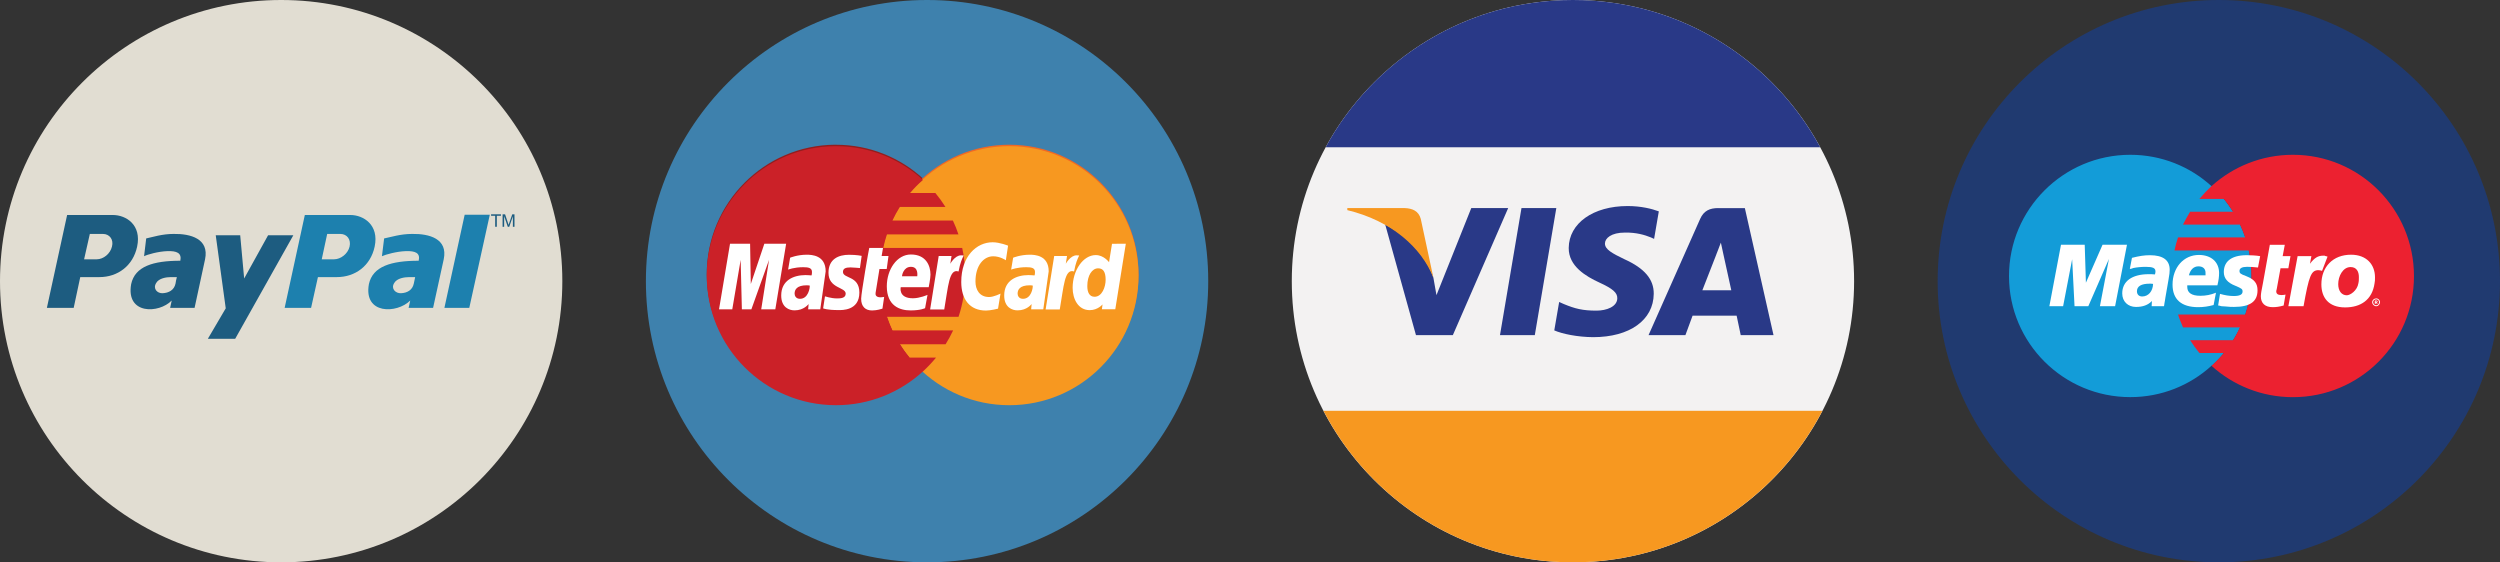 <?xml version="1.0" encoding="utf-8"?>
<!-- Generator: Adobe Illustrator 15.0.0, SVG Export Plug-In . SVG Version: 6.00 Build 0)  -->
<!DOCTYPE svg PUBLIC "-//W3C//DTD SVG 1.1//EN" "http://www.w3.org/Graphics/SVG/1.1/DTD/svg11.dtd">
<svg version="1.1" id="Layer_1" xmlns="http://www.w3.org/2000/svg" xmlns:xlink="http://www.w3.org/1999/xlink" x="0px" y="0px"
	 width="212.712px" height="47.846px" viewBox="0 0 212.712 47.846" enable-background="new 0 0 212.712 47.846"
	 xml:space="preserve">
<rect x="0" y="0" width="212.712" height="47.846" fill="#333333" stroke="none"/>
<g>
	<circle fill="#F3F2F2" cx="133.834" cy="23.924" r="23.922"/>
	<g>
		<polygon fill="#293987" points="127.626,28.514 129.455,17.705 132.419,17.705 130.589,28.514 		"/>
		<path fill="#293987" d="M141.14,17.984c-0.587-0.219-1.506-0.453-2.656-0.453c-2.93,0-4.992,1.465-5.01,3.566
			c-0.018,1.553,1.473,2.42,2.597,2.938c1.154,0.529,1.542,0.867,1.536,1.34c-0.006,0.725-0.922,1.055-1.773,1.055
			c-1.186,0-1.817-0.164-2.79-0.566l-0.383-0.172l-0.416,2.42c0.692,0.301,1.974,0.564,3.303,0.576c3.115,0,5.139-1.449,5.16-3.691
			c0.013-1.23-0.778-2.166-2.488-2.938c-1.035-0.5-1.67-0.834-1.663-1.342c0-0.447,0.537-0.928,1.697-0.928
			c0.971-0.016,1.671,0.195,2.219,0.414l0.266,0.123L141.14,17.984L141.14,17.984z"/>
		<path fill="#293987" d="M146.192,17.705c-0.709,0-1.223,0.217-1.535,0.92l-4.391,9.889h3.137l0.61-1.656h3.748l0.348,1.656h2.79
			l-2.438-10.807h-2.269V17.705L146.192,17.705z M144.846,24.695c0.244-0.623,1.18-3.023,1.18-3.023
			c-0.017,0.031,0.245-0.623,0.394-1.029l0.201,0.932c0,0,0.566,2.582,0.686,3.121H144.846L144.846,24.695z"/>
		<path fill="#293987" d="M122.222,25.113l-0.262-1.48c-0.541-1.727-2.22-3.596-4.101-4.533l2.618,9.414h3.139l4.707-10.809h-3.14
			L122.222,25.113z"/>
	</g>
	<g>
		<path fill="#F79820" d="M114.636,17.705v0.174c3.721,0.895,6.302,3.156,7.324,5.754l-1.074-5.006
			c-0.18-0.684-0.724-0.898-1.367-0.922H114.636L114.636,17.705z"/>
		<path fill="#F79820" d="M133.832,47.846c9.233,0,17.239-5.232,21.228-12.893h-42.454C116.593,42.613,124.6,47.846,133.832,47.846z
			"/>
	</g>
	<path fill="#293987" d="M133.832,0c-9.087,0-16.99,5.066-21.04,12.529h42.08C150.822,5.066,142.92,0,133.832,0z"/>
</g>
<g>
	<circle fill="#203A70" cx="188.788" cy="23.923" r="23.923"/>
	<g>
		<path fill="#139CD8" d="M188.162,31.123c2.081-1.879,3.394-4.604,3.394-7.633c0-3.031-1.312-5.756-3.394-7.654
			c-1.817-1.654-4.239-2.666-6.905-2.666c-5.695,0-10.321,4.625-10.321,10.32c0,5.693,4.626,10.299,10.321,10.299
			C183.923,33.789,186.345,32.779,188.162,31.123L188.162,31.123z"/>
		<path fill="#139CD8" d="M188.162,31.123c2.081-1.879,3.394-4.604,3.394-7.633c0-3.031-1.312-5.756-3.394-7.654V31.123
			L188.162,31.123z"/>
	</g>
	<path fill="#EC2130" d="M195.091,13.17c-2.667,0-5.091,1.012-6.927,2.666c-0.364,0.342-0.708,0.707-1.032,1.09h2.081
		c0.283,0.344,0.545,0.729,0.787,1.09h-3.655c-0.222,0.365-0.424,0.729-0.606,1.092h4.848c0.163,0.363,0.323,0.727,0.444,1.092
		h-5.714c-0.122,0.363-0.224,0.727-0.302,1.109h6.318c0.142,0.688,0.223,1.434,0.223,2.182c0,1.129-0.182,2.242-0.525,3.271h-5.714
		c0.12,0.363,0.262,0.727,0.423,1.092h4.847c-0.181,0.363-0.363,0.746-0.585,1.09h-3.656c0.243,0.383,0.506,0.748,0.787,1.09h2.081
		c-0.323,0.385-0.667,0.748-1.049,1.09c1.837,1.658,4.26,2.668,6.927,2.668c5.695,0,10.301-4.605,10.301-10.301
		C205.39,17.795,200.786,13.17,195.091,13.17L195.091,13.17z"/>
	<g>
		<path fill="#FFFFFF" d="M201.834,25.711c0-0.182,0.163-0.322,0.344-0.322c0.183,0,0.323,0.141,0.323,0.322
			s-0.141,0.344-0.323,0.344C201.997,26.055,201.834,25.893,201.834,25.711L201.834,25.711z M202.178,25.975
			c0.142,0,0.243-0.123,0.243-0.264s-0.102-0.242-0.243-0.242c-0.141,0-0.261,0.102-0.261,0.242S202.037,25.975,202.178,25.975
			L202.178,25.975z M202.138,25.852h-0.08v-0.283h0.12c0.04,0,0.062,0,0.081,0.021c0.02,0.02,0.041,0.041,0.041,0.061
			c0,0.041-0.021,0.08-0.061,0.08l0.061,0.121h-0.082l-0.04-0.102h-0.04V25.852L202.138,25.852z M202.138,25.691h0.04
			c0,0,0.021,0,0.04,0c0,0,0-0.021,0-0.041v-0.02c-0.02,0-0.04,0-0.06,0h-0.021V25.691L202.138,25.691z"/>
		<polygon fill="#FFFFFF" points="179.963,26.055 178.671,26.055 179.438,22.035 177.683,26.055 176.511,26.055 176.309,22.057 
			175.54,26.055 174.37,26.055 175.359,20.824 177.378,20.824 177.479,24.055 178.895,20.824 180.973,20.824 		"/>
		<path fill="#FFFFFF" d="M194.303,25.996c-0.364,0.1-0.627,0.139-0.931,0.139c-0.646,0-1.009-0.324-1.009-0.928
			c0-0.121,0.021-0.242,0.04-0.385l0.08-0.424l0.062-0.324l0.584-3.248h1.272l-0.181,0.969h0.666l-0.182,1.029h-0.666l-0.323,1.775
			c-0.021,0.082-0.041,0.143-0.041,0.184c0,0.223,0.144,0.322,0.445,0.322c0.141,0,0.261-0.02,0.344-0.041L194.303,25.996
			L194.303,25.996z"/>
		<path fill="#FFFFFF" d="M198.039,21.836c-0.101-0.041-0.122-0.041-0.141-0.041c-0.062-0.021-0.102-0.021-0.102-0.041
			c-0.041,0-0.082,0-0.142,0c-0.425,0-0.729,0.182-1.111,0.686l0.121-0.645h-1.172l-0.787,4.26h1.292
			c0.465-2.605,0.646-3.068,1.272-3.068c0.041,0,0.102,0.02,0.161,0.02l0.142,0.039L198.039,21.836L198.039,21.836z"/>
		<path fill="#FFFFFF" d="M189.213,23.146c0,0.525,0.302,0.908,0.989,1.172c0.526,0.221,0.607,0.281,0.607,0.484
			c0,0.262-0.243,0.385-0.749,0.385c-0.382,0-0.746-0.062-1.171-0.182l-0.161,0.99h0.06l0.223,0.059
			c0.081,0,0.201,0.021,0.343,0.021c0.304,0.039,0.546,0.039,0.728,0.039c1.354,0,1.999-0.445,1.999-1.414
			c0-0.584-0.264-0.926-0.93-1.191c-0.545-0.201-0.604-0.262-0.604-0.463c0-0.223,0.221-0.344,0.646-0.344
			c0.242,0,0.604,0.021,0.928,0.059l0.183-0.967c-0.344-0.061-0.849-0.082-1.132-0.082
			C189.718,21.713,189.213,22.359,189.213,23.146L189.213,23.146z"/>
		<path fill="#FFFFFF" d="M184.123,26.055h-1.05l0.021-0.445c-0.324,0.344-0.769,0.506-1.354,0.506c-0.685,0-1.17-0.465-1.17-1.15
			c0-1.033,0.826-1.637,2.262-1.637c0.141,0,0.323,0,0.523,0.02c0.041-0.141,0.041-0.201,0.041-0.262
			c0-0.283-0.224-0.383-0.828-0.383c-0.363,0-0.767,0.039-1.05,0.1l-0.182,0.061l-0.121,0.02l0.182-0.947
			c0.646-0.162,1.051-0.223,1.535-0.223c1.11,0,1.675,0.424,1.675,1.232c0,0.221-0.019,0.383-0.1,0.848l-0.263,1.516l-0.04,0.262
			l-0.041,0.221l-0.02,0.143L184.123,26.055L184.123,26.055z M183.194,24.156c-0.143-0.02-0.201-0.02-0.282-0.02
			c-0.728,0-1.091,0.221-1.091,0.646c0,0.262,0.16,0.443,0.444,0.443C182.792,25.227,183.175,24.783,183.194,24.156L183.194,24.156z
			"/>
		<path fill="#FFFFFF" d="M188.345,25.953c-0.444,0.121-0.869,0.182-1.313,0.182c-1.433,0-2.181-0.666-2.181-1.918
			c0-1.455,0.948-2.525,2.241-2.525c1.05,0,1.719,0.607,1.719,1.535c0,0.322-0.04,0.627-0.144,1.051h-2.564c0,0.08,0,0.1,0,0.141
			c0,0.486,0.363,0.748,1.111,0.748c0.464,0,0.888-0.08,1.332-0.262L188.345,25.953L188.345,25.953z M187.657,23.428
			c0-0.08,0-0.162,0-0.221c0-0.344-0.223-0.545-0.604-0.545c-0.404,0-0.688,0.283-0.811,0.766H187.657L187.657,23.428z"/>
		<path fill="#FFFFFF" d="M202.037,24.117c-0.203,1.41-1.192,2.039-2.505,2.039c-1.434,0-2.018-0.869-2.018-1.959
			c0-1.496,0.988-2.525,2.522-2.525c1.333,0,2.04,0.848,2.04,1.918C202.077,23.854,202.077,23.873,202.037,24.117L202.037,24.117z
			 M200.705,23.57c0-0.445-0.183-0.848-0.708-0.848c-0.646,0-1.05,0.768-1.05,1.453c0,0.566,0.283,0.949,0.728,0.949
			c0.283,0,0.887-0.383,0.99-1.029C200.705,23.932,200.705,23.754,200.705,23.57L200.705,23.57z"/>
	</g>
</g>
<g>
	<circle fill="#3E81AD" cx="78.879" cy="23.923" r="23.923"/>
	<path fill="#941D1E" d="M71.058,12.312c-6.037,0.039-10.925,4.961-10.925,11.018c0,6.084,4.925,11.02,10.997,11.02
		c2.846,0,5.443-1.088,7.396-2.871l0,0h0.001c0.401-0.367,0.774-0.762,1.116-1.18h-2.253c-0.301-0.365-0.573-0.746-0.817-1.137
		h3.883c0.237-0.379,0.451-0.771,0.642-1.18h-5.167c-0.175-0.377-0.329-0.764-0.458-1.156h6.084
		c0.368-1.098,0.566-2.273,0.566-3.496c0-0.809-0.088-1.598-0.253-2.357h-6.722c0.084-0.393,0.188-0.781,0.313-1.158h6.088
		c-0.136-0.404-0.293-0.799-0.474-1.182h-5.146c0.186-0.396,0.396-0.783,0.631-1.156h3.882c-0.26-0.412-0.546-0.807-0.854-1.178
		h-2.162c0.334-0.396,0.702-0.77,1.101-1.113c-1.951-1.783-4.551-2.871-7.397-2.871C71.104,12.312,71.08,12.312,71.058,12.312z"/>
	<path fill="#F16824" d="M96.872,23.336c0,6.082-4.919,11.018-10.993,11.02c-6.071,0.002-10.995-4.93-10.996-11.018v-0.002
		c-0.003-6.088,4.92-11.021,10.991-11.023c6.072-0.002,10.996,4.932,10.998,11.016V23.336z"/>
	<path fill="#F79820" d="M96.872,23.457c0,6.084-4.919,11.02-10.993,11.02c-6.071,0.002-10.995-4.93-10.996-11.016v-0.004
		c-0.003-6.086,4.92-11.02,10.991-11.021c6.072-0.002,10.996,4.932,10.998,11.016V23.457z"/>
	<path fill="#CB2128" d="M71.058,12.438c-6.037,0.039-10.925,4.961-10.925,11.02c0,6.082,4.925,11.018,10.997,11.018
		c2.846,0,5.443-1.088,7.396-2.871l0,0h0.001c0.401-0.367,0.774-0.76,1.116-1.18h-2.253c-0.301-0.363-0.573-0.744-0.817-1.135h3.883
		c0.237-0.379,0.451-0.773,0.642-1.18h-5.167c-0.175-0.379-0.329-0.766-0.458-1.158h6.084c0.368-1.1,0.566-2.273,0.566-3.494
		c0-0.811-0.088-1.602-0.253-2.361h-6.722c0.084-0.391,0.188-0.779,0.313-1.156h6.088c-0.136-0.404-0.293-0.797-0.474-1.18h-5.146
		c0.186-0.396,0.396-0.785,0.631-1.156h3.882c-0.26-0.414-0.546-0.809-0.854-1.182h-2.162c0.334-0.395,0.702-0.768,1.101-1.111
		c-1.951-1.785-4.551-2.873-7.397-2.873C71.104,12.438,71.08,12.438,71.058,12.438z"/>
	<g>
		<path fill="#FFFFFF" d="M75.082,26.262l0.146-0.996c-0.08,0-0.196,0.031-0.302,0.031c-0.407,0-0.452-0.215-0.427-0.375l0.33-2.035
			h0.618l0.15-1.104h-0.583l0.118-0.686h-1.171c-0.024,0.025-0.69,3.857-0.69,4.322c0,0.691,0.386,0.998,0.933,0.996
			C74.631,26.412,74.965,26.293,75.082,26.262z"/>
		<path fill="#FFFFFF" d="M75.454,24.361c0,1.656,1.091,2.051,2.021,2.051c0.858,0,1.235-0.191,1.235-0.191l0.207-1.133
			c0,0-0.653,0.291-1.244,0.291c-1.256,0-1.036-0.941-1.036-0.941h2.381c0,0,0.152-0.76,0.152-1.07c0-0.771-0.385-1.715-1.668-1.715
			C76.323,21.652,75.454,22.924,75.454,24.361z M77.506,22.703c0.661,0,0.539,0.744,0.539,0.805h-1.3
			C76.745,23.43,76.867,22.703,77.506,22.703z"/>
		<path fill="#FFFFFF" d="M84.918,26.262l0.21-1.281c0,0-0.574,0.291-0.969,0.291c-0.83,0-1.162-0.637-1.162-1.32
			c0-1.385,0.715-2.146,1.509-2.146c0.598,0,1.077,0.338,1.077,0.338l0.189-1.242c0,0-0.709-0.289-1.317-0.289
			c-1.353,0-2.667,1.174-2.667,3.381c0,1.461,0.711,2.43,2.107,2.43C84.289,26.422,84.918,26.262,84.918,26.262z"/>
		<path fill="#FFFFFF" d="M68.644,21.672c-0.803,0-1.417,0.256-1.417,0.256l-0.171,1.012c0,0,0.51-0.205,1.275-0.205
			c0.436,0,0.755,0.049,0.755,0.404c0,0.215-0.039,0.295-0.039,0.295s-0.343-0.029-0.502-0.029c-1.012,0-2.076,0.434-2.076,1.738
			c0,1.029,0.697,1.264,1.129,1.264c0.827,0,1.182-0.535,1.201-0.537l-0.038,0.447h1.031l0.459-3.23
			C70.251,21.715,69.059,21.672,68.644,21.672z M68.896,24.301c0.021,0.197-0.124,1.123-0.829,1.123
			c-0.363,0-0.459-0.279-0.459-0.443c0-0.32,0.174-0.707,1.032-0.707C68.839,24.273,68.861,24.297,68.896,24.301z"/>
		<path fill="#FFFFFF" d="M71.348,26.383c0.264,0,1.771,0.068,1.771-1.49c0-1.457-1.396-1.17-1.396-1.756
			c0-0.291,0.229-0.385,0.644-0.385c0.165,0,0.801,0.055,0.801,0.055l0.147-1.037c0,0-0.412-0.092-1.08-0.092
			c-0.866,0-1.744,0.346-1.744,1.531c0,1.346,1.464,1.209,1.464,1.775c0,0.377-0.409,0.408-0.725,0.408
			c-0.546,0-1.036-0.188-1.038-0.178l-0.157,1.023C70.062,26.248,70.364,26.383,71.348,26.383z"/>
		<path fill="#FFFFFF" d="M94.615,20.742l-0.252,1.568c0,0-0.44-0.607-1.13-0.607c-1.073,0-1.968,1.295-1.968,2.783
			c0,0.963,0.477,1.902,1.451,1.902c0.702,0,1.091-0.488,1.091-0.488l-0.052,0.416h1.138l0.896-5.578L94.615,20.742z M94.073,23.805
			c0,0.619-0.309,1.445-0.941,1.445c-0.423,0-0.619-0.354-0.619-0.91c0-0.91,0.407-1.51,0.921-1.51
			C93.855,22.83,94.073,23.119,94.073,23.805z"/>
		<path fill="#FFFFFF" d="M62.305,26.322l0.714-4.211l0.103,4.211h0.808l1.504-4.211l-0.666,4.211h1.199l0.922-5.586h-1.854
			l-1.153,3.428l-0.06-3.428h-1.708l-0.936,5.586H62.305L62.305,26.322z"/>
		<path fill="#FFFFFF" d="M80.341,26.33c0.342-1.941,0.404-3.518,1.218-3.23c0.143-0.75,0.28-1.041,0.435-1.359
			c0,0-0.072-0.016-0.227-0.016c-0.522,0-0.911,0.717-0.911,0.717l0.104-0.658h-1.091L79.14,26.33H80.341z"/>
		<path fill="#FFFFFF" d="M87.619,21.672c-0.803,0-1.416,0.256-1.416,0.256l-0.171,1.012c0,0,0.507-0.205,1.275-0.205
			c0.437,0,0.755,0.049,0.755,0.404c0,0.215-0.038,0.295-0.038,0.295s-0.345-0.029-0.506-0.029c-1.011,0-2.076,0.434-2.076,1.738
			c0,1.029,0.699,1.264,1.131,1.264c0.828,0,1.182-0.535,1.201-0.537l-0.038,0.447h1.031l0.46-3.23
			C89.228,21.715,88.034,21.672,87.619,21.672z M87.871,24.301c0.022,0.197-0.123,1.123-0.828,1.123c-0.364,0-0.46-0.279-0.46-0.443
			c0-0.32,0.176-0.707,1.032-0.707C87.815,24.273,87.836,24.297,87.871,24.301z"/>
		<path fill="#FFFFFF" d="M90.169,26.33c0.341-1.941,0.404-3.518,1.218-3.23c0.142-0.75,0.279-1.041,0.435-1.359
			c0,0-0.073-0.016-0.226-0.016c-0.525,0-0.913,0.717-0.913,0.717l0.104-0.658h-1.091l-0.73,4.547H90.169L90.169,26.33L90.169,26.33
			z"/>
	</g>
</g>
<g>
	<circle fill="#E1DDD2" cx="23.923" cy="23.923" r="23.923"/>
	<g>
		<path fill="#1D80AE" d="M35.068,19.904c-0.996,0-1.783,0.264-2.385,0.383l-0.186,1.514c0.302-0.145,1.251-0.408,2.038-0.434
			c0.788-0.023,1.249,0.146,1.088,0.818c-2.338,0-3.914,0.48-4.236,1.992c-0.465,2.594,2.383,2.521,3.518,1.395l-0.138,0.623h2.083
			l0.904-4.133C38.124,20.311,36.526,19.879,35.068,19.904z M35.207,24.131c-0.115,0.551-0.556,0.793-1.087,0.818
			c-0.464,0.021-0.882-0.387-0.579-0.867c0.231-0.408,0.879-0.504,1.272-0.504c0.162,0,0.348,0,0.511,0
			C35.276,23.77,35.253,23.938,35.207,24.131z"/>
		<polygon fill="#1D80AE" points="39.537,18.27 37.812,26.195 39.929,26.195 41.675,18.27 		"/>
		<path fill="#1D80AE" d="M29.812,18.293h-3.876l-1.717,7.902h2.25l0.582-2.617h1.601c1.577,0,2.877-0.961,3.226-2.594
			C32.271,19.135,30.926,18.293,29.812,18.293z M29.743,20.984c-0.14,0.6-0.744,1.08-1.323,1.08h-1.045l0.464-2.16h1.114
			C29.532,19.904,29.882,20.383,29.743,20.984z"/>
	</g>
	<g>
		<path fill="#1D5C80" d="M14.772,19.904c-0.982,0-1.761,0.264-2.333,0.383l-0.181,1.514c0.273-0.145,1.211-0.408,1.989-0.434
			c0.777-0.023,1.235,0.146,1.096,0.818c-2.309,0-3.863,0.479-4.184,1.992c-0.457,2.594,2.354,2.521,3.452,1.393l-0.135,0.625h2.08
			l0.892-4.133C17.815,20.311,16.214,19.879,14.772,19.904z M14.934,24.131c-0.115,0.551-0.572,0.793-1.098,0.818
			c-0.457,0.021-0.847-0.387-0.55-0.867c0.228-0.408,0.869-0.504,1.235-0.504c0.185,0,0.343,0,0.528,0
			C15.002,23.77,14.956,23.938,14.934,24.131z"/>
		<polygon fill="#1D5C80" points="18.356,20.018 20.438,20.018 20.774,23.695 22.81,20.018 24.958,20.018 20.012,28.824 
			17.686,28.824 19.207,26.234 		"/>
		<path fill="#1D5C80" d="M9.597,18.293H5.711l-1.722,7.902h2.281l0.558-2.617h1.628c1.559,0,2.863-0.961,3.212-2.594
			C12.062,19.135,10.737,18.293,9.597,18.293z M9.526,20.984c-0.14,0.6-0.721,1.08-1.302,1.08H7.155l0.488-2.16h1.117
			C9.317,19.904,9.69,20.383,9.526,20.984z"/>
		<path fill="#1D5C80" d="M42.132,19.295v-0.936h-0.35v-0.125h0.841v0.125h-0.351v0.936H42.132z"/>
		<path fill="#1D5C80" d="M42.762,19.295v-1.061h0.212l0.251,0.75c0.022,0.068,0.039,0.121,0.051,0.156
			c0.011-0.037,0.029-0.096,0.054-0.17l0.256-0.736h0.189v1.061h-0.137v-0.889l-0.309,0.889h-0.125l-0.307-0.902v0.902H42.762
			L42.762,19.295z"/>
	</g>
</g>
</svg>
